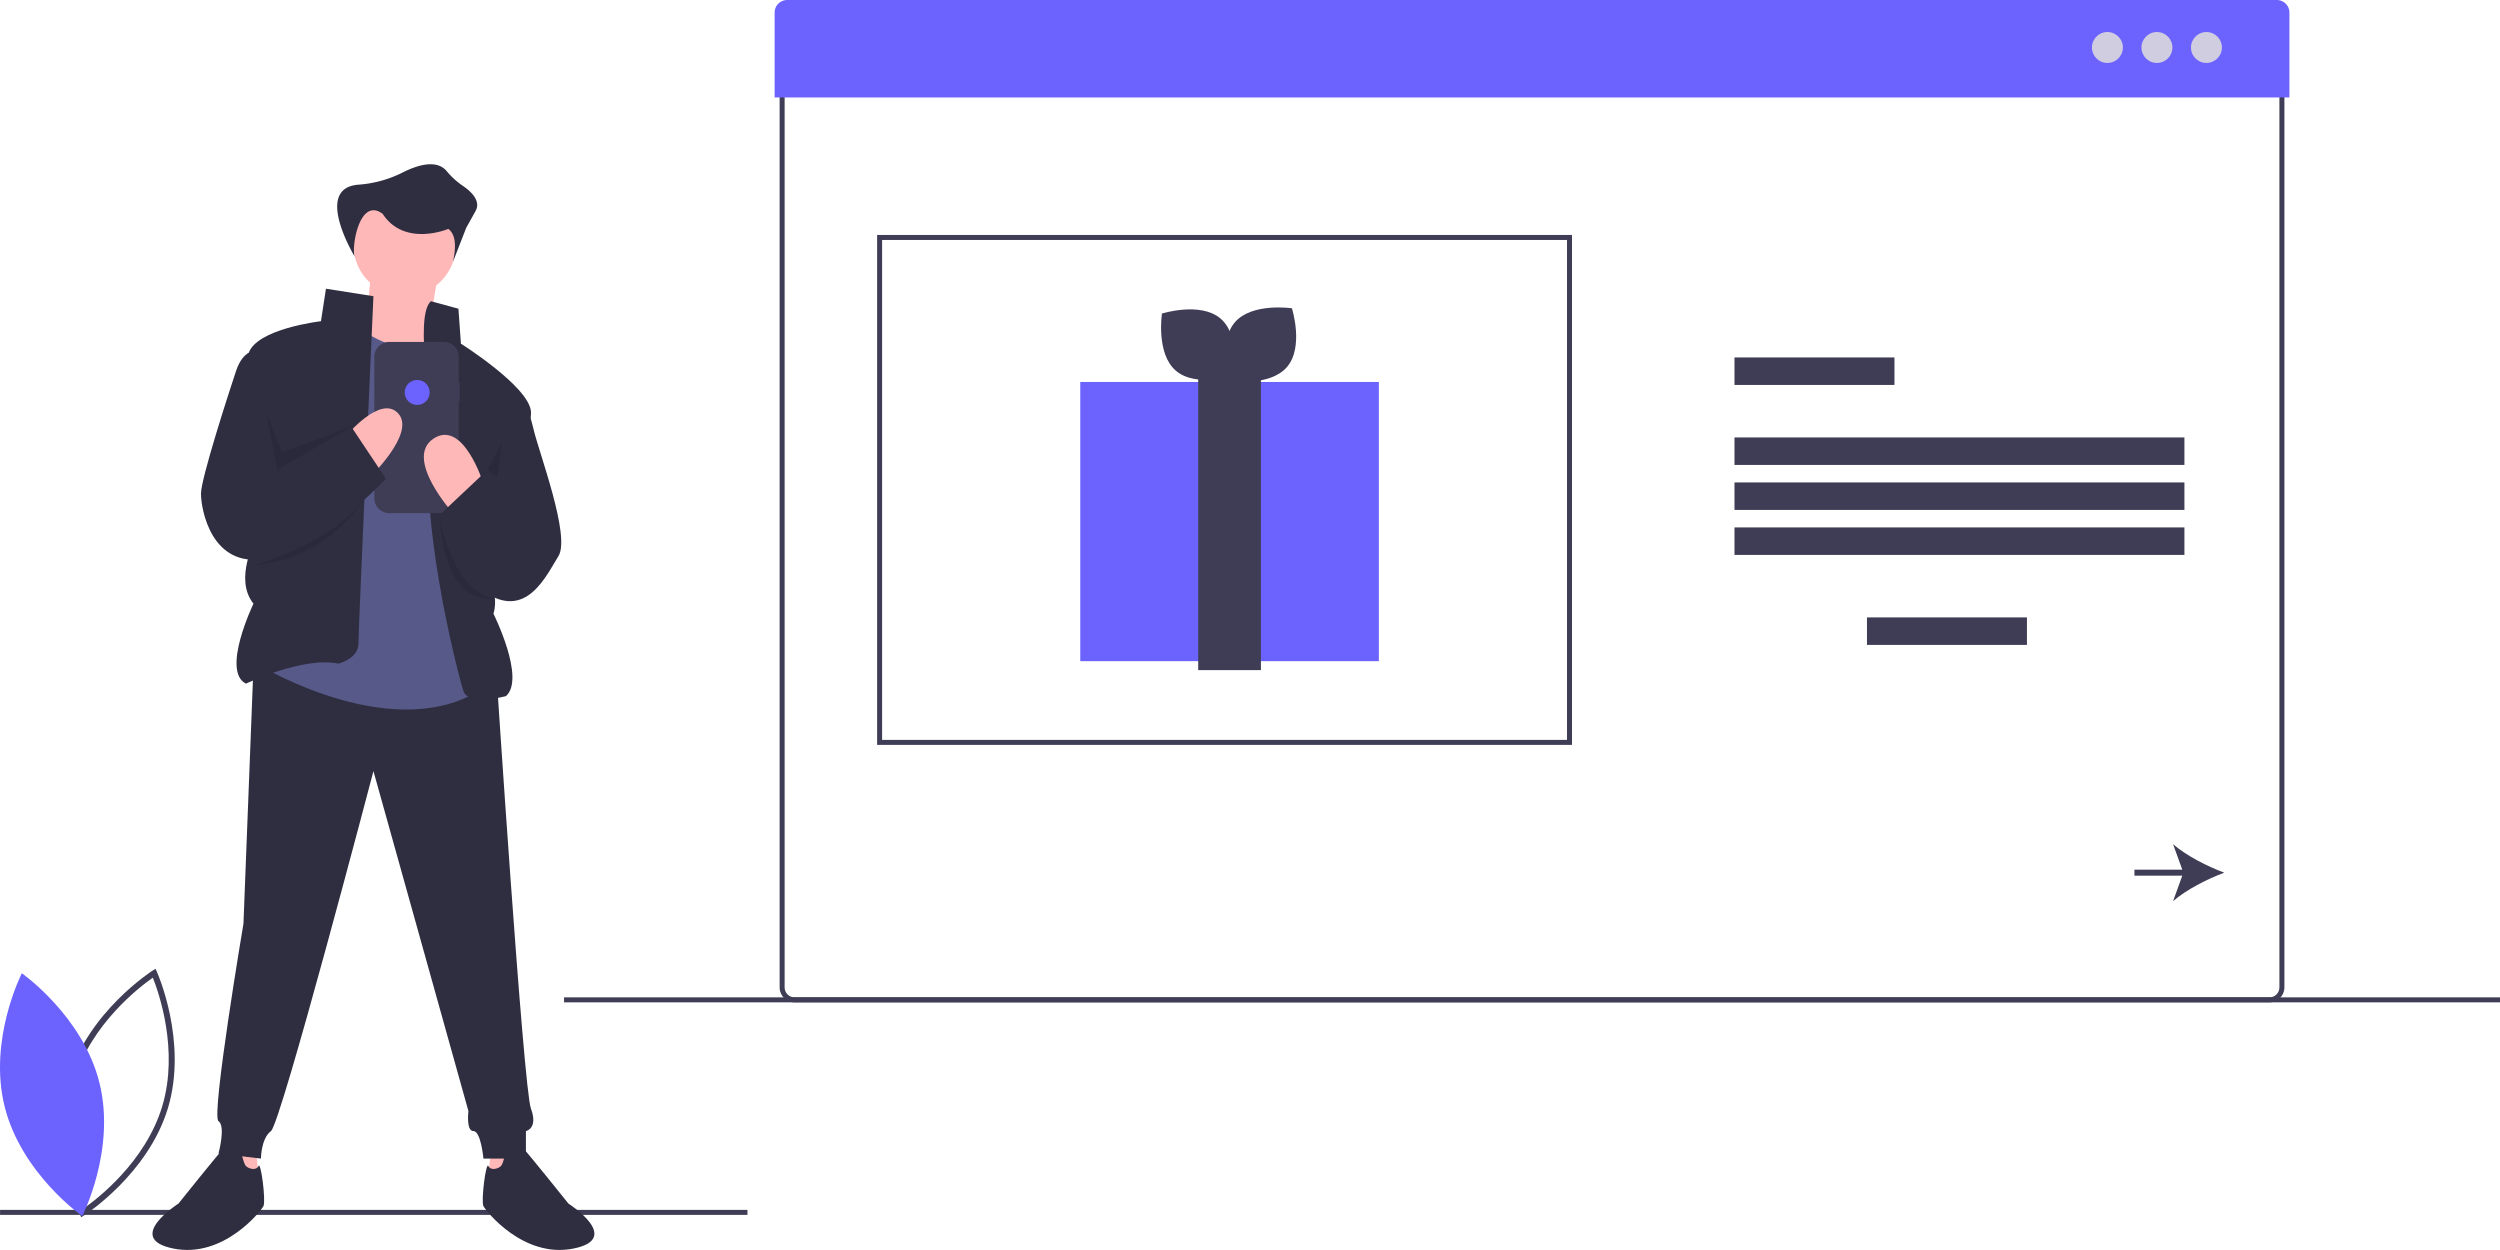 <svg id="aced5027-7764-4d9c-85f3-702f4c5cb940"
     data-name="Layer 1"
     xmlns="http://www.w3.org/2000/svg"
     width="1000.149"
     height="500.052"
     viewBox="0 0 1000.149 500.052"
><title>send_gift</title>
  <rect x="0.024"
        y="484.026"
        width="299"
        height="2"
        fill="#3f3d56"
  />
  <path d="M132.434,686.937l-.569-1.251c-.125-.275-12.398-27.794-4.433-54.398,7.965-26.606,33.34-42.853,33.595-43.014l1.163-.733.568,1.25c.125.275,12.397,27.793,4.433,54.398-7.965,26.606-33.34,42.853-33.595,43.014Zm-2.705-54.961c-6.734,22.494,1.497,45.707,3.77,51.401,5.027-3.512,24.667-18.402,31.395-40.875,6.726-22.47-1.499-45.701-3.77-51.401C156.093,594.615,136.455,609.505,129.729,631.976Z"
        transform="translate(-99.976 -199.974)"
        fill="#3f3d56"
  />
  <path d="M139.77,633.195c6.672,26.826-6.893,53.293-6.893,53.293s-24.383-17.028-31.055-43.854,6.893-53.293,6.893-53.293S133.097,606.369,139.77,633.195Z"
        transform="translate(-99.976 -199.974)"
        fill="#6c63ff"
  />
  <path d="M1007.875,600.974h-590a6.007,6.007,0,0,1-6-6v-363a6.007,6.007,0,0,1,6-6h590a6.007,6.007,0,0,1,6,6v363A6.007,6.007,0,0,1,1007.875,600.974Zm-590-373a4.005,4.005,0,0,0-4,4v363a4.004,4.004,0,0,0,4,4h590a4.004,4.004,0,0,0,4-4v-363a4.004,4.004,0,0,0-4-4Z"
        transform="translate(-99.976 -199.974)"
        fill="#3f3d56"
  />
  <path d="M1010.825,199.974h-595.9a5.025,5.025,0,0,0-5.05,5v34h606v-34A5.025,5.025,0,0,0,1010.825,199.974Z"
        transform="translate(-99.976 -199.974)"
        fill="#6c63ff"
  />
  <circle cx="843.089"
          cy="19"
          r="6.19"
          fill="#d0cde1"
  />
  <circle cx="862.899"
          cy="19"
          r="6.19"
          fill="#d0cde1"
  />
  <circle cx="882.709"
          cy="19"
          r="6.19"
          fill="#d0cde1"
  />
  <path d="M728.875,497.974h-278v-204h278Zm-276-2h274v-200h-274Z"
        transform="translate(-99.976 -199.974)"
        fill="#3f3d56"
  />
  <rect x="693.899"
        y="143"
        width="64"
        height="11"
        fill="#3f3d56"
  />
  <rect x="746.899"
        y="247"
        width="64"
        height="11"
        fill="#3f3d56"
  />
  <rect x="693.899"
        y="175"
        width="180"
        height="11"
        fill="#3f3d56"
  />
  <rect x="693.899"
        y="193"
        width="180"
        height="11"
        fill="#3f3d56"
  />
  <rect x="693.899"
        y="211"
        width="180"
        height="11"
        fill="#3f3d56"
  />
  <path d="M969.331,560.496c5.236-4.565,13.683-8.876,20.492-11.399-6.808-2.526-15.255-6.836-20.492-11.402l3.691,10.203H953.875v2.397h19.146Z"
        transform="translate(-99.976 -199.974)"
        fill="#3f3d56"
  />
  <rect x="225.649"
        y="399"
        width="774.5"
        height="2"
        fill="#3f3d56"
  />
  <rect x="432.17"
        y="152.812"
        width="119.457"
        height="111.692"
        fill="#6c63ff"
  />
  <rect x="479.356"
        y="149.825"
        width="25.086"
        height="118.263"
        fill="#3f3d56"
  />
  <path d="M588.279,327.429c8.01,6.875,5.557,22.872,5.557,22.872s-15.44,4.852-23.451-2.023-5.557-22.873-5.557-22.873S580.269,320.554,588.279,327.429Z"
        transform="translate(-99.976 -199.974)"
        fill="#3f3d56"
  />
  <path d="M614.871,346.768c-6.85,8.032-22.855,5.629-22.855,5.629s-4.9-15.425,1.95-23.457,22.855-5.629,22.855-5.629S621.72,338.736,614.871,346.768Z"
        transform="translate(-99.976 -199.974)"
        fill="#3f3d56"
  />
  <polygon points="102.399 460.5 103.399 469.5 94.399 468.5 94.399 457.5 102.399 460.5"
           fill="#ffb8b8"
  />
  <polygon points="196.399 460.5 195.399 469.5 204.399 468.5 204.399 457.5 196.399 460.5"
           fill="#ffb8b8"
  />
  <path d="M201.375,466.474l-4,103s-13,77-10,79,0,13,0,13l17,2s0-8,4-11,41-144,41-144l38,136s-1,8,2,8,4,11,4,11h17v-11s5-1,2-9-14-177-14-177Z"
        transform="translate(-99.976 -199.974)"
        fill="#2f2e41"
  />
  <path d="M196.375,660.474s-5-3-7-1-18,22-18,22-22,14-2,18,35-15,36-17-1-18-2-16-4,1-5,0S196.375,660.474,196.375,660.474Z"
        transform="translate(-99.976 -199.974)"
        fill="#2f2e41"
  />
  <path d="M302.375,660.474s5-3,7-1,18,22,18,22,22,14,2,18-35-15-36-17,1-18,2-16,4,1,5,0S302.375,660.474,302.375,660.474Z"
        transform="translate(-99.976 -199.974)"
        fill="#2f2e41"
  />
  <circle cx="161.899"
          cy="98"
          r="20.5"
          fill="#ffb8b8"
  />
  <polygon points="148.399 109.5 145.399 140.5 169.399 145.5 175.399 108.5 148.399 109.5"
           fill="#ffb8b8"
  />
  <path d="M273.375,333.474s-6,13-28-1l-41,134s55,33,90,8l-12-135Z"
        transform="translate(-99.976 -199.974)"
        fill="#575a89"
  />
  <path d="M249.375,318.474l-19-3-2,13s-26,3-29,13l3,74s-9,16-1,26c0,0-13,27-3,32,0,0,23-11,37-8,0,0,8-2,8-8S249.375,318.474,249.375,318.474Z"
        transform="translate(-99.976 -199.974)"
        fill="#2f2e41"
  />
  <path d="M272.375,320.474l11,3,1,14s27,17,28,27-20,58-20,58,8,14,5,23c0,0,13,26,5,33,0,0-15,4-17-2s-20-75-12-108C273.375,368.474,265.375,326.474,272.375,320.474Z"
        transform="translate(-99.976 -199.974)"
        fill="#2f2e41"
  />
  <path d="M283.875,353.041h-.376V342.73a5.968,5.968,0,0,0-5.968-5.968H255.685a5.968,5.968,0,0,0-5.968,5.968v56.568a5.968,5.968,0,0,0,5.968,5.968H277.531a5.968,5.968,0,0,0,5.968-5.968V360.381h.376Z"
        transform="translate(-99.976 -199.974)"
        fill="#3f3d56"
  />
  <path d="M293.375,393.474s-8-26-20-18,8,30,8,30Z"
        transform="translate(-99.976 -199.974)"
        fill="#ffb8b8"
  />
  <path d="M238.375,374.474s14-17,21-9-12,26-12,26Z"
        transform="translate(-99.976 -199.974)"
        fill="#ffb8b8"
  />
  <path d="M202.375,340.474s-5-1-8,8-14,43-14,49,4,30,26,26,48-32,48-32l-14-21-30,18Z"
        transform="translate(-99.976 -199.974)"
        fill="#2f2e41"
  />
  <polygon points="106.72 166.425 110.899 188 141.899 170 112.899 181 106.505 165.138 106.72 166.425"
           opacity="0.1"
  />
  <polygon points="194.899 188 198.899 191 200.899 177 194.899 188"
           opacity="0.1"
  />
  <path d="M201.875,425.974s29.373-7.991,43.186-25.495C245.061,400.479,230.875,423.974,201.875,425.974Z"
        transform="translate(-99.976 -199.974)"
        opacity="0.1"
  />
  <path d="M275.875,407.974s6.185,30.27,22.093,31.135C297.968,439.109,278.875,444.974,275.875,407.974Z"
        transform="translate(-99.976 -199.974)"
        opacity="0.1"
  />
  <path d="M308.375,360.474s3,2,5,11,15,43,10,51-13,26-30,14l-17-31,17-16,7,5Z"
        transform="translate(-99.976 -199.974)"
        fill="#2f2e41"
  />
  <path d="M242.195,303.173s-17.193-27.864,1.12-29.314a46.688,46.688,0,0,0,17.562-4.785c6.07-3.089,13.711-5.437,17.777-.682a30.215,30.215,0,0,0,6.146,5.694c3.572,2.369,7.705,6.209,5.416,10.328l-3.752,6.753-5.252,13.506c1.223-5.826,1.254-10.717-1.876-13.131,0,0-17.462,7.431-26.262-6.003C243.224,278.149,240.09,301.414,242.195,303.173Z"
        transform="translate(-99.976 -199.974)"
        fill="#2f2e41"
  />
  <circle cx="166.899"
          cy="157"
          r="5"
          fill="#6c63ff"
  />
</svg>
